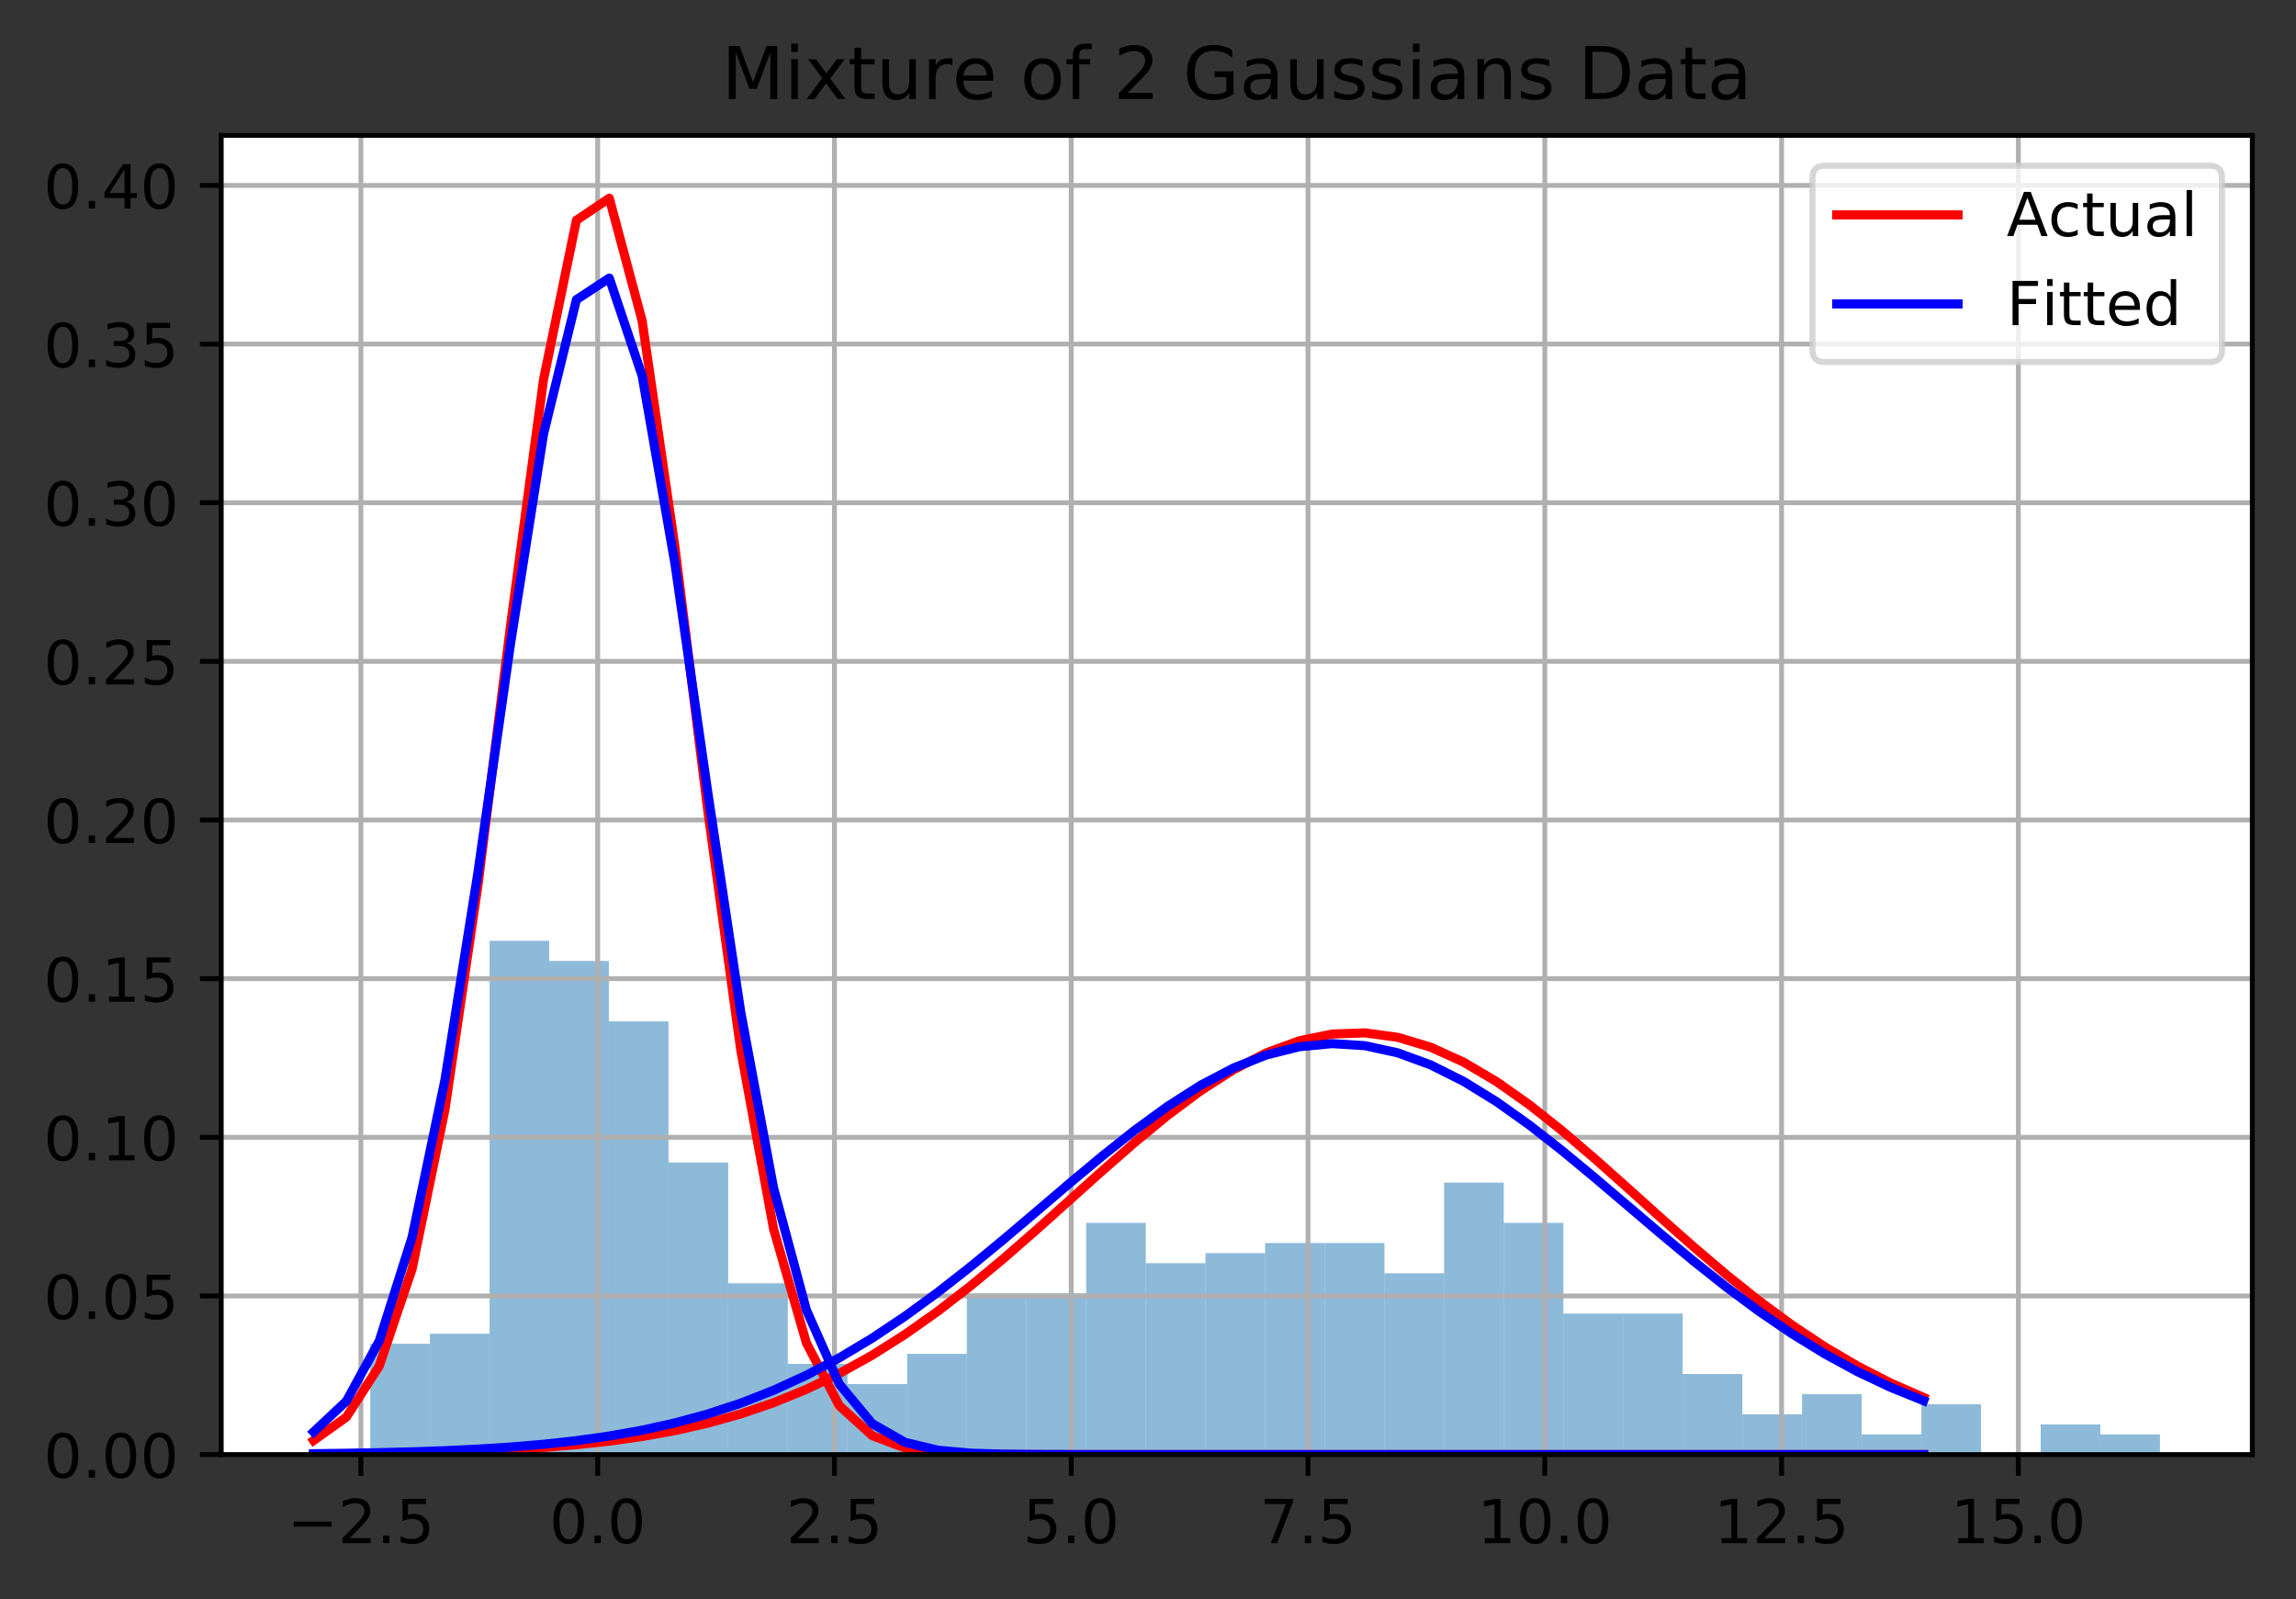 <?xml version="1.0" encoding="utf-8" standalone="no"?>
<!DOCTYPE svg PUBLIC "-//W3C//DTD SVG 1.1//EN"
  "http://www.w3.org/Graphics/SVG/1.1/DTD/svg11.dtd">
<!-- Created with matplotlib (https://matplotlib.org/) -->
<svg height="263.636pt" version="1.1" viewBox="0 0 378.466 263.636" width="378.466pt" xmlns="http://www.w3.org/2000/svg" xmlns:xlink="http://www.w3.org/1999/xlink">
 <rect x="0" y="0" width="378.466" height="263.636" fill="#333333" stroke="none"/>
 <defs>
  <style type="text/css">
*{stroke-linecap:butt;stroke-linejoin:round;white-space:pre;}
  </style>
 </defs>
 <g id="figure_1">
  <g id="patch_1">
   <path d="M 0 263.636 
L 378.466 263.636 
L 378.466 0 
L 0 0 
z
" style="fill:none;"/>
  </g>
  <g id="axes_1">
   <g id="patch_2">
    <path d="M 36.466 239.758 
L 371.266 239.758 
L 371.266 22.318 
L 36.466 22.318 
z
" style="fill:#ffffff;"/>
   </g>
   <g id="patch_3">
    <path clip-path="url(#p52b808e800)" d="M 61.029 239.758 
L 70.863 239.758 
L 70.863 221.492 
L 61.029 221.492 
z
" style="fill:#1f77b4;opacity:0.5;"/>
   </g>
   <g id="patch_4">
    <path clip-path="url(#p52b808e800)" d="M 70.863 239.758 
L 80.697 239.758 
L 80.697 219.831 
L 70.863 219.831 
z
" style="fill:#1f77b4;opacity:0.5;"/>
   </g>
   <g id="patch_5">
    <path clip-path="url(#p52b808e800)" d="M 80.697 239.758 
L 90.531 239.758 
L 90.531 155.069 
L 80.697 155.069 
z
" style="fill:#1f77b4;opacity:0.5;"/>
   </g>
   <g id="patch_6">
    <path clip-path="url(#p52b808e800)" d="M 90.531 239.758 
L 100.365 239.758 
L 100.365 158.39 
L 90.531 158.39 
z
" style="fill:#1f77b4;opacity:0.5;"/>
   </g>
   <g id="patch_7">
    <path clip-path="url(#p52b808e800)" d="M 100.365 239.758 
L 110.199 239.758 
L 110.199 168.354 
L 100.365 168.354 
z
" style="fill:#1f77b4;opacity:0.5;"/>
   </g>
   <g id="patch_8">
    <path clip-path="url(#p52b808e800)" d="M 110.199 239.758 
L 120.033 239.758 
L 120.033 191.602 
L 110.199 191.602 
z
" style="fill:#1f77b4;opacity:0.5;"/>
   </g>
   <g id="patch_9">
    <path clip-path="url(#p52b808e800)" d="M 120.033 239.758 
L 129.867 239.758 
L 129.867 211.528 
L 120.033 211.528 
z
" style="fill:#1f77b4;opacity:0.5;"/>
   </g>
   <g id="patch_10">
    <path clip-path="url(#p52b808e800)" d="M 129.867 239.758 
L 139.701 239.758 
L 139.701 224.813 
L 129.867 224.813 
z
" style="fill:#1f77b4;opacity:0.5;"/>
   </g>
   <g id="patch_11">
    <path clip-path="url(#p52b808e800)" d="M 139.701 239.758 
L 149.535 239.758 
L 149.535 228.134 
L 139.701 228.134 
z
" style="fill:#1f77b4;opacity:0.5;"/>
   </g>
   <g id="patch_12">
    <path clip-path="url(#p52b808e800)" d="M 149.535 239.758 
L 159.368 239.758 
L 159.368 223.152 
L 149.535 223.152 
z
" style="fill:#1f77b4;opacity:0.5;"/>
   </g>
   <g id="patch_13">
    <path clip-path="url(#p52b808e800)" d="M 159.368 239.758 
L 169.202 239.758 
L 169.202 213.189 
L 159.368 213.189 
z
" style="fill:#1f77b4;opacity:0.5;"/>
   </g>
   <g id="patch_14">
    <path clip-path="url(#p52b808e800)" d="M 169.202 239.758 
L 179.036 239.758 
L 179.036 213.189 
L 169.202 213.189 
z
" style="fill:#1f77b4;opacity:0.5;"/>
   </g>
   <g id="patch_15">
    <path clip-path="url(#p52b808e800)" d="M 179.036 239.758 
L 188.87 239.758 
L 188.87 201.565 
L 179.036 201.565 
z
" style="fill:#1f77b4;opacity:0.5;"/>
   </g>
   <g id="patch_16">
    <path clip-path="url(#p52b808e800)" d="M 188.87 239.758 
L 198.704 239.758 
L 198.704 208.207 
L 188.87 208.207 
z
" style="fill:#1f77b4;opacity:0.5;"/>
   </g>
   <g id="patch_17">
    <path clip-path="url(#p52b808e800)" d="M 198.704 239.758 
L 208.538 239.758 
L 208.538 206.547 
L 198.704 206.547 
z
" style="fill:#1f77b4;opacity:0.5;"/>
   </g>
   <g id="patch_18">
    <path clip-path="url(#p52b808e800)" d="M 208.538 239.758 
L 218.372 239.758 
L 218.372 204.886 
L 208.538 204.886 
z
" style="fill:#1f77b4;opacity:0.5;"/>
   </g>
   <g id="patch_19">
    <path clip-path="url(#p52b808e800)" d="M 218.372 239.758 
L 228.206 239.758 
L 228.206 204.886 
L 218.372 204.886 
z
" style="fill:#1f77b4;opacity:0.5;"/>
   </g>
   <g id="patch_20">
    <path clip-path="url(#p52b808e800)" d="M 228.206 239.758 
L 238.04 239.758 
L 238.04 209.868 
L 228.206 209.868 
z
" style="fill:#1f77b4;opacity:0.5;"/>
   </g>
   <g id="patch_21">
    <path clip-path="url(#p52b808e800)" d="M 238.04 239.758 
L 247.874 239.758 
L 247.874 194.923 
L 238.04 194.923 
z
" style="fill:#1f77b4;opacity:0.5;"/>
   </g>
   <g id="patch_22">
    <path clip-path="url(#p52b808e800)" d="M 247.874 239.758 
L 257.708 239.758 
L 257.708 201.565 
L 247.874 201.565 
z
" style="fill:#1f77b4;opacity:0.5;"/>
   </g>
   <g id="patch_23">
    <path clip-path="url(#p52b808e800)" d="M 257.708 239.758 
L 267.542 239.758 
L 267.542 216.51 
L 257.708 216.51 
z
" style="fill:#1f77b4;opacity:0.5;"/>
   </g>
   <g id="patch_24">
    <path clip-path="url(#p52b808e800)" d="M 267.542 239.758 
L 277.376 239.758 
L 277.376 216.51 
L 267.542 216.51 
z
" style="fill:#1f77b4;opacity:0.5;"/>
   </g>
   <g id="patch_25">
    <path clip-path="url(#p52b808e800)" d="M 277.376 239.758 
L 287.21 239.758 
L 287.21 226.474 
L 277.376 226.474 
z
" style="fill:#1f77b4;opacity:0.5;"/>
   </g>
   <g id="patch_26">
    <path clip-path="url(#p52b808e800)" d="M 287.21 239.758 
L 297.044 239.758 
L 297.044 233.116 
L 287.21 233.116 
z
" style="fill:#1f77b4;opacity:0.5;"/>
   </g>
   <g id="patch_27">
    <path clip-path="url(#p52b808e800)" d="M 297.044 239.758 
L 306.878 239.758 
L 306.878 229.795 
L 297.044 229.795 
z
" style="fill:#1f77b4;opacity:0.5;"/>
   </g>
   <g id="patch_28">
    <path clip-path="url(#p52b808e800)" d="M 306.878 239.758 
L 316.712 239.758 
L 316.712 236.437 
L 306.878 236.437 
z
" style="fill:#1f77b4;opacity:0.5;"/>
   </g>
   <g id="patch_29">
    <path clip-path="url(#p52b808e800)" d="M 316.712 239.758 
L 326.546 239.758 
L 326.546 231.455 
L 316.712 231.455 
z
" style="fill:#1f77b4;opacity:0.5;"/>
   </g>
   <g id="patch_30">
    <path clip-path="url(#p52b808e800)" d="M 326.546 239.758 
L 336.38 239.758 
L 336.38 239.758 
L 326.546 239.758 
z
" style="fill:#1f77b4;opacity:0.5;"/>
   </g>
   <g id="patch_31">
    <path clip-path="url(#p52b808e800)" d="M 336.38 239.758 
L 346.213 239.758 
L 346.213 234.776 
L 336.38 234.776 
z
" style="fill:#1f77b4;opacity:0.5;"/>
   </g>
   <g id="patch_32">
    <path clip-path="url(#p52b808e800)" d="M 346.213 239.758 
L 356.047 239.758 
L 356.047 236.437 
L 346.213 236.437 
z
" style="fill:#1f77b4;opacity:0.5;"/>
   </g>
   <g id="matplotlib.axis_1">
    <g id="xtick_1">
     <g id="line2d_1">
      <path clip-path="url(#p52b808e800)" d="M 59.49 239.758 
L 59.49 22.318 
" style="fill:none;stroke:#b0b0b0;stroke-linecap:square;stroke-width:0.8;"/>
     </g>
     <g id="line2d_2">
      <defs>
       <path d="M 0 0 
L 0 3.5 
" id="m0c4f40be15" style="stroke:#000000;stroke-width:0.8;"/>
      </defs>
      <g>
       <use style="stroke:#000000;stroke-width:0.8;" x="59.49" xlink:href="#m0c4f40be15" y="239.758"/>
      </g>
     </g>
     <g id="text_1">
      <!-- −2.5 -->
      <defs>
       <path d="M 10.594 35.5 
L 73.188 35.5 
L 73.188 27.203 
L 10.594 27.203 
z
" id="DejaVuSans-8722"/>
       <path d="M 19.188 8.297 
L 53.609 8.297 
L 53.609 0 
L 7.328 0 
L 7.328 8.297 
Q 12.938 14.109 22.625 23.891 
Q 32.328 33.688 34.812 36.531 
Q 39.547 41.844 41.422 45.531 
Q 43.312 49.219 43.312 52.781 
Q 43.312 58.594 39.234 62.25 
Q 35.156 65.922 28.609 65.922 
Q 23.969 65.922 18.812 64.312 
Q 13.672 62.703 7.812 59.422 
L 7.812 69.391 
Q 13.766 71.781 18.938 73 
Q 24.125 74.219 28.422 74.219 
Q 39.75 74.219 46.484 68.547 
Q 53.219 62.891 53.219 53.422 
Q 53.219 48.922 51.531 44.891 
Q 49.859 40.875 45.406 35.406 
Q 44.188 33.984 37.641 27.219 
Q 31.109 20.453 19.188 8.297 
z
" id="DejaVuSans-50"/>
       <path d="M 10.688 12.406 
L 21 12.406 
L 21 0 
L 10.688 0 
z
" id="DejaVuSans-46"/>
       <path d="M 10.797 72.906 
L 49.516 72.906 
L 49.516 64.594 
L 19.828 64.594 
L 19.828 46.734 
Q 21.969 47.469 24.109 47.828 
Q 26.266 48.188 28.422 48.188 
Q 40.625 48.188 47.75 41.5 
Q 54.891 34.812 54.891 23.391 
Q 54.891 11.625 47.562 5.094 
Q 40.234 -1.422 26.906 -1.422 
Q 22.312 -1.422 17.547 -0.641 
Q 12.797 0.141 7.719 1.703 
L 7.719 11.625 
Q 12.109 9.234 16.797 8.062 
Q 21.484 6.891 26.703 6.891 
Q 35.156 6.891 40.078 11.328 
Q 45.016 15.766 45.016 23.391 
Q 45.016 31 40.078 35.438 
Q 35.156 39.891 26.703 39.891 
Q 22.75 39.891 18.812 39.016 
Q 14.891 38.141 10.797 36.281 
z
" id="DejaVuSans-53"/>
      </defs>
      <g transform="translate(47.348 254.357)scale(0.1 -0.1)">
       <use xlink:href="#DejaVuSans-8722"/>
       <use x="83.789" xlink:href="#DejaVuSans-50"/>
       <use x="147.412" xlink:href="#DejaVuSans-46"/>
       <use x="179.199" xlink:href="#DejaVuSans-53"/>
      </g>
     </g>
    </g>
    <g id="xtick_2">
     <g id="line2d_3">
      <path clip-path="url(#p52b808e800)" d="M 98.52 239.758 
L 98.52 22.318 
" style="fill:none;stroke:#b0b0b0;stroke-linecap:square;stroke-width:0.8;"/>
     </g>
     <g id="line2d_4">
      <g>
       <use style="stroke:#000000;stroke-width:0.8;" x="98.52" xlink:href="#m0c4f40be15" y="239.758"/>
      </g>
     </g>
     <g id="text_2">
      <!-- 0.0 -->
      <defs>
       <path d="M 31.781 66.406 
Q 24.172 66.406 20.328 58.906 
Q 16.5 51.422 16.5 36.375 
Q 16.5 21.391 20.328 13.891 
Q 24.172 6.391 31.781 6.391 
Q 39.453 6.391 43.281 13.891 
Q 47.125 21.391 47.125 36.375 
Q 47.125 51.422 43.281 58.906 
Q 39.453 66.406 31.781 66.406 
z
M 31.781 74.219 
Q 44.047 74.219 50.516 64.516 
Q 56.984 54.828 56.984 36.375 
Q 56.984 17.969 50.516 8.266 
Q 44.047 -1.422 31.781 -1.422 
Q 19.531 -1.422 13.062 8.266 
Q 6.594 17.969 6.594 36.375 
Q 6.594 54.828 13.062 64.516 
Q 19.531 74.219 31.781 74.219 
z
" id="DejaVuSans-48"/>
      </defs>
      <g transform="translate(90.568 254.357)scale(0.1 -0.1)">
       <use xlink:href="#DejaVuSans-48"/>
       <use x="63.623" xlink:href="#DejaVuSans-46"/>
       <use x="95.41" xlink:href="#DejaVuSans-48"/>
      </g>
     </g>
    </g>
    <g id="xtick_3">
     <g id="line2d_5">
      <path clip-path="url(#p52b808e800)" d="M 137.55 239.758 
L 137.55 22.318 
" style="fill:none;stroke:#b0b0b0;stroke-linecap:square;stroke-width:0.8;"/>
     </g>
     <g id="line2d_6">
      <g>
       <use style="stroke:#000000;stroke-width:0.8;" x="137.55" xlink:href="#m0c4f40be15" y="239.758"/>
      </g>
     </g>
     <g id="text_3">
      <!-- 2.5 -->
      <g transform="translate(129.598 254.357)scale(0.1 -0.1)">
       <use xlink:href="#DejaVuSans-50"/>
       <use x="63.623" xlink:href="#DejaVuSans-46"/>
       <use x="95.41" xlink:href="#DejaVuSans-53"/>
      </g>
     </g>
    </g>
    <g id="xtick_4">
     <g id="line2d_7">
      <path clip-path="url(#p52b808e800)" d="M 176.58 239.758 
L 176.58 22.318 
" style="fill:none;stroke:#b0b0b0;stroke-linecap:square;stroke-width:0.8;"/>
     </g>
     <g id="line2d_8">
      <g>
       <use style="stroke:#000000;stroke-width:0.8;" x="176.58" xlink:href="#m0c4f40be15" y="239.758"/>
      </g>
     </g>
     <g id="text_4">
      <!-- 5.0 -->
      <g transform="translate(168.628 254.357)scale(0.1 -0.1)">
       <use xlink:href="#DejaVuSans-53"/>
       <use x="63.623" xlink:href="#DejaVuSans-46"/>
       <use x="95.41" xlink:href="#DejaVuSans-48"/>
      </g>
     </g>
    </g>
    <g id="xtick_5">
     <g id="line2d_9">
      <path clip-path="url(#p52b808e800)" d="M 215.61 239.758 
L 215.61 22.318 
" style="fill:none;stroke:#b0b0b0;stroke-linecap:square;stroke-width:0.8;"/>
     </g>
     <g id="line2d_10">
      <g>
       <use style="stroke:#000000;stroke-width:0.8;" x="215.61" xlink:href="#m0c4f40be15" y="239.758"/>
      </g>
     </g>
     <g id="text_5">
      <!-- 7.5 -->
      <defs>
       <path d="M 8.203 72.906 
L 55.078 72.906 
L 55.078 68.703 
L 28.609 0 
L 18.312 0 
L 43.219 64.594 
L 8.203 64.594 
z
" id="DejaVuSans-55"/>
      </defs>
      <g transform="translate(207.658 254.357)scale(0.1 -0.1)">
       <use xlink:href="#DejaVuSans-55"/>
       <use x="63.623" xlink:href="#DejaVuSans-46"/>
       <use x="95.41" xlink:href="#DejaVuSans-53"/>
      </g>
     </g>
    </g>
    <g id="xtick_6">
     <g id="line2d_11">
      <path clip-path="url(#p52b808e800)" d="M 254.64 239.758 
L 254.64 22.318 
" style="fill:none;stroke:#b0b0b0;stroke-linecap:square;stroke-width:0.8;"/>
     </g>
     <g id="line2d_12">
      <g>
       <use style="stroke:#000000;stroke-width:0.8;" x="254.64" xlink:href="#m0c4f40be15" y="239.758"/>
      </g>
     </g>
     <g id="text_6">
      <!-- 10.0 -->
      <defs>
       <path d="M 12.406 8.297 
L 28.516 8.297 
L 28.516 63.922 
L 10.984 60.406 
L 10.984 69.391 
L 28.422 72.906 
L 38.281 72.906 
L 38.281 8.297 
L 54.391 8.297 
L 54.391 0 
L 12.406 0 
z
" id="DejaVuSans-49"/>
      </defs>
      <g transform="translate(243.507 254.357)scale(0.1 -0.1)">
       <use xlink:href="#DejaVuSans-49"/>
       <use x="63.623" xlink:href="#DejaVuSans-48"/>
       <use x="127.246" xlink:href="#DejaVuSans-46"/>
       <use x="159.033" xlink:href="#DejaVuSans-48"/>
      </g>
     </g>
    </g>
    <g id="xtick_7">
     <g id="line2d_13">
      <path clip-path="url(#p52b808e800)" d="M 293.67 239.758 
L 293.67 22.318 
" style="fill:none;stroke:#b0b0b0;stroke-linecap:square;stroke-width:0.8;"/>
     </g>
     <g id="line2d_14">
      <g>
       <use style="stroke:#000000;stroke-width:0.8;" x="293.67" xlink:href="#m0c4f40be15" y="239.758"/>
      </g>
     </g>
     <g id="text_7">
      <!-- 12.5 -->
      <g transform="translate(282.537 254.357)scale(0.1 -0.1)">
       <use xlink:href="#DejaVuSans-49"/>
       <use x="63.623" xlink:href="#DejaVuSans-50"/>
       <use x="127.246" xlink:href="#DejaVuSans-46"/>
       <use x="159.033" xlink:href="#DejaVuSans-53"/>
      </g>
     </g>
    </g>
    <g id="xtick_8">
     <g id="line2d_15">
      <path clip-path="url(#p52b808e800)" d="M 332.7 239.758 
L 332.7 22.318 
" style="fill:none;stroke:#b0b0b0;stroke-linecap:square;stroke-width:0.8;"/>
     </g>
     <g id="line2d_16">
      <g>
       <use style="stroke:#000000;stroke-width:0.8;" x="332.7" xlink:href="#m0c4f40be15" y="239.758"/>
      </g>
     </g>
     <g id="text_8">
      <!-- 15.0 -->
      <g transform="translate(321.567 254.357)scale(0.1 -0.1)">
       <use xlink:href="#DejaVuSans-49"/>
       <use x="63.623" xlink:href="#DejaVuSans-53"/>
       <use x="127.246" xlink:href="#DejaVuSans-46"/>
       <use x="159.033" xlink:href="#DejaVuSans-48"/>
      </g>
     </g>
    </g>
   </g>
   <g id="matplotlib.axis_2">
    <g id="ytick_1">
     <g id="line2d_17">
      <path clip-path="url(#p52b808e800)" d="M 36.466 239.758 
L 371.266 239.758 
" style="fill:none;stroke:#b0b0b0;stroke-linecap:square;stroke-width:0.8;"/>
     </g>
     <g id="line2d_18">
      <defs>
       <path d="M 0 0 
L -3.5 0 
" id="m147ef80518" style="stroke:#000000;stroke-width:0.8;"/>
      </defs>
      <g>
       <use style="stroke:#000000;stroke-width:0.8;" x="36.466" xlink:href="#m147ef80518" y="239.758"/>
      </g>
     </g>
     <g id="text_9">
      <!-- 0.00 -->
      <g transform="translate(7.2 243.557)scale(0.1 -0.1)">
       <use xlink:href="#DejaVuSans-48"/>
       <use x="63.623" xlink:href="#DejaVuSans-46"/>
       <use x="95.41" xlink:href="#DejaVuSans-48"/>
       <use x="159.033" xlink:href="#DejaVuSans-48"/>
      </g>
     </g>
    </g>
    <g id="ytick_2">
     <g id="line2d_19">
      <path clip-path="url(#p52b808e800)" d="M 36.466 213.608 
L 371.266 213.608 
" style="fill:none;stroke:#b0b0b0;stroke-linecap:square;stroke-width:0.8;"/>
     </g>
     <g id="line2d_20">
      <g>
       <use style="stroke:#000000;stroke-width:0.8;" x="36.466" xlink:href="#m147ef80518" y="213.608"/>
      </g>
     </g>
     <g id="text_10">
      <!-- 0.05 -->
      <g transform="translate(7.2 217.408)scale(0.1 -0.1)">
       <use xlink:href="#DejaVuSans-48"/>
       <use x="63.623" xlink:href="#DejaVuSans-46"/>
       <use x="95.41" xlink:href="#DejaVuSans-48"/>
       <use x="159.033" xlink:href="#DejaVuSans-53"/>
      </g>
     </g>
    </g>
    <g id="ytick_3">
     <g id="line2d_21">
      <path clip-path="url(#p52b808e800)" d="M 36.466 187.459 
L 371.266 187.459 
" style="fill:none;stroke:#b0b0b0;stroke-linecap:square;stroke-width:0.8;"/>
     </g>
     <g id="line2d_22">
      <g>
       <use style="stroke:#000000;stroke-width:0.8;" x="36.466" xlink:href="#m147ef80518" y="187.459"/>
      </g>
     </g>
     <g id="text_11">
      <!-- 0.10 -->
      <g transform="translate(7.2 191.258)scale(0.1 -0.1)">
       <use xlink:href="#DejaVuSans-48"/>
       <use x="63.623" xlink:href="#DejaVuSans-46"/>
       <use x="95.41" xlink:href="#DejaVuSans-49"/>
       <use x="159.033" xlink:href="#DejaVuSans-48"/>
      </g>
     </g>
    </g>
    <g id="ytick_4">
     <g id="line2d_23">
      <path clip-path="url(#p52b808e800)" d="M 36.466 161.309 
L 371.266 161.309 
" style="fill:none;stroke:#b0b0b0;stroke-linecap:square;stroke-width:0.8;"/>
     </g>
     <g id="line2d_24">
      <g>
       <use style="stroke:#000000;stroke-width:0.8;" x="36.466" xlink:href="#m147ef80518" y="161.309"/>
      </g>
     </g>
     <g id="text_12">
      <!-- 0.15 -->
      <g transform="translate(7.2 165.108)scale(0.1 -0.1)">
       <use xlink:href="#DejaVuSans-48"/>
       <use x="63.623" xlink:href="#DejaVuSans-46"/>
       <use x="95.41" xlink:href="#DejaVuSans-49"/>
       <use x="159.033" xlink:href="#DejaVuSans-53"/>
      </g>
     </g>
    </g>
    <g id="ytick_5">
     <g id="line2d_25">
      <path clip-path="url(#p52b808e800)" d="M 36.466 135.16 
L 371.266 135.16 
" style="fill:none;stroke:#b0b0b0;stroke-linecap:square;stroke-width:0.8;"/>
     </g>
     <g id="line2d_26">
      <g>
       <use style="stroke:#000000;stroke-width:0.8;" x="36.466" xlink:href="#m147ef80518" y="135.16"/>
      </g>
     </g>
     <g id="text_13">
      <!-- 0.20 -->
      <g transform="translate(7.2 138.959)scale(0.1 -0.1)">
       <use xlink:href="#DejaVuSans-48"/>
       <use x="63.623" xlink:href="#DejaVuSans-46"/>
       <use x="95.41" xlink:href="#DejaVuSans-50"/>
       <use x="159.033" xlink:href="#DejaVuSans-48"/>
      </g>
     </g>
    </g>
    <g id="ytick_6">
     <g id="line2d_27">
      <path clip-path="url(#p52b808e800)" d="M 36.466 109.01 
L 371.266 109.01 
" style="fill:none;stroke:#b0b0b0;stroke-linecap:square;stroke-width:0.8;"/>
     </g>
     <g id="line2d_28">
      <g>
       <use style="stroke:#000000;stroke-width:0.8;" x="36.466" xlink:href="#m147ef80518" y="109.01"/>
      </g>
     </g>
     <g id="text_14">
      <!-- 0.25 -->
      <g transform="translate(7.2 112.809)scale(0.1 -0.1)">
       <use xlink:href="#DejaVuSans-48"/>
       <use x="63.623" xlink:href="#DejaVuSans-46"/>
       <use x="95.41" xlink:href="#DejaVuSans-50"/>
       <use x="159.033" xlink:href="#DejaVuSans-53"/>
      </g>
     </g>
    </g>
    <g id="ytick_7">
     <g id="line2d_29">
      <path clip-path="url(#p52b808e800)" d="M 36.466 82.86 
L 371.266 82.86 
" style="fill:none;stroke:#b0b0b0;stroke-linecap:square;stroke-width:0.8;"/>
     </g>
     <g id="line2d_30">
      <g>
       <use style="stroke:#000000;stroke-width:0.8;" x="36.466" xlink:href="#m147ef80518" y="82.86"/>
      </g>
     </g>
     <g id="text_15">
      <!-- 0.30 -->
      <defs>
       <path d="M 40.578 39.312 
Q 47.656 37.797 51.625 33 
Q 55.609 28.219 55.609 21.188 
Q 55.609 10.406 48.188 4.484 
Q 40.766 -1.422 27.094 -1.422 
Q 22.516 -1.422 17.656 -0.516 
Q 12.797 0.391 7.625 2.203 
L 7.625 11.719 
Q 11.719 9.328 16.594 8.109 
Q 21.484 6.891 26.812 6.891 
Q 36.078 6.891 40.938 10.547 
Q 45.797 14.203 45.797 21.188 
Q 45.797 27.641 41.281 31.266 
Q 36.766 34.906 28.719 34.906 
L 20.219 34.906 
L 20.219 43.016 
L 29.109 43.016 
Q 36.375 43.016 40.234 45.922 
Q 44.094 48.828 44.094 54.297 
Q 44.094 59.906 40.109 62.906 
Q 36.141 65.922 28.719 65.922 
Q 24.656 65.922 20.016 65.031 
Q 15.375 64.156 9.812 62.312 
L 9.812 71.094 
Q 15.438 72.656 20.344 73.438 
Q 25.25 74.219 29.594 74.219 
Q 40.828 74.219 47.359 69.109 
Q 53.906 64.016 53.906 55.328 
Q 53.906 49.266 50.438 45.094 
Q 46.969 40.922 40.578 39.312 
z
" id="DejaVuSans-51"/>
      </defs>
      <g transform="translate(7.2 86.659)scale(0.1 -0.1)">
       <use xlink:href="#DejaVuSans-48"/>
       <use x="63.623" xlink:href="#DejaVuSans-46"/>
       <use x="95.41" xlink:href="#DejaVuSans-51"/>
       <use x="159.033" xlink:href="#DejaVuSans-48"/>
      </g>
     </g>
    </g>
    <g id="ytick_8">
     <g id="line2d_31">
      <path clip-path="url(#p52b808e800)" d="M 36.466 56.711 
L 371.266 56.711 
" style="fill:none;stroke:#b0b0b0;stroke-linecap:square;stroke-width:0.8;"/>
     </g>
     <g id="line2d_32">
      <g>
       <use style="stroke:#000000;stroke-width:0.8;" x="36.466" xlink:href="#m147ef80518" y="56.711"/>
      </g>
     </g>
     <g id="text_16">
      <!-- 0.35 -->
      <g transform="translate(7.2 60.51)scale(0.1 -0.1)">
       <use xlink:href="#DejaVuSans-48"/>
       <use x="63.623" xlink:href="#DejaVuSans-46"/>
       <use x="95.41" xlink:href="#DejaVuSans-51"/>
       <use x="159.033" xlink:href="#DejaVuSans-53"/>
      </g>
     </g>
    </g>
    <g id="ytick_9">
     <g id="line2d_33">
      <path clip-path="url(#p52b808e800)" d="M 36.466 30.561 
L 371.266 30.561 
" style="fill:none;stroke:#b0b0b0;stroke-linecap:square;stroke-width:0.8;"/>
     </g>
     <g id="line2d_34">
      <g>
       <use style="stroke:#000000;stroke-width:0.8;" x="36.466" xlink:href="#m147ef80518" y="30.561"/>
      </g>
     </g>
     <g id="text_17">
      <!-- 0.40 -->
      <defs>
       <path d="M 37.797 64.312 
L 12.891 25.391 
L 37.797 25.391 
z
M 35.203 72.906 
L 47.609 72.906 
L 47.609 25.391 
L 58.016 25.391 
L 58.016 17.188 
L 47.609 17.188 
L 47.609 0 
L 37.797 0 
L 37.797 17.188 
L 4.891 17.188 
L 4.891 26.703 
z
" id="DejaVuSans-52"/>
      </defs>
      <g transform="translate(7.2 34.36)scale(0.1 -0.1)">
       <use xlink:href="#DejaVuSans-48"/>
       <use x="63.623" xlink:href="#DejaVuSans-46"/>
       <use x="95.41" xlink:href="#DejaVuSans-52"/>
       <use x="159.033" xlink:href="#DejaVuSans-48"/>
      </g>
     </g>
    </g>
   </g>
   <g id="line2d_35">
    <path clip-path="url(#p52b808e800)" d="M 51.684 237.44 
L 57.1 233.578 
L 62.517 225.151 
L 67.933 209.145 
L 73.349 182.877 
L 78.766 146.055 
L 84.182 102.902 
L 89.599 62.543 
L 95.015 36.306 
L 100.432 32.672 
L 105.848 52.878 
L 111.264 90.237 
L 116.681 133.695 
L 122.097 173.054 
L 127.514 202.564 
L 132.93 221.371 
L 138.346 231.699 
L 143.763 236.627 
L 149.179 238.679 
L 154.596 239.429 
L 160.012 239.669 
L 165.429 239.737 
L 170.845 239.754 
L 176.261 239.757 
L 181.678 239.758 
L 187.094 239.758 
L 192.511 239.758 
L 197.927 239.758 
L 203.343 239.758 
L 208.76 239.758 
L 214.176 239.758 
L 219.593 239.758 
L 225.009 239.758 
L 230.426 239.758 
L 235.842 239.758 
L 241.258 239.758 
L 246.675 239.758 
L 252.091 239.758 
L 257.508 239.758 
L 262.924 239.758 
L 268.34 239.758 
L 273.757 239.758 
L 279.173 239.758 
L 284.59 239.758 
L 290.006 239.758 
L 295.422 239.758 
L 300.839 239.758 
L 306.255 239.758 
L 311.672 239.758 
L 317.088 239.758 
" style="fill:none;stroke:#ff0000;stroke-linecap:square;stroke-width:1.5;"/>
   </g>
   <g id="line2d_36">
    <path clip-path="url(#p52b808e800)" d="M 51.684 239.674 
L 57.1 239.631 
L 62.517 239.568 
L 67.933 239.477 
L 73.349 239.348 
L 78.766 239.168 
L 84.182 238.92 
L 89.599 238.584 
L 95.015 238.135 
L 100.432 237.545 
L 105.848 236.78 
L 111.264 235.803 
L 116.681 234.576 
L 122.097 233.058 
L 127.514 231.211 
L 132.93 228.999 
L 138.346 226.395 
L 143.763 223.381 
L 149.179 219.955 
L 154.596 216.129 
L 160.012 211.939 
L 165.429 207.442 
L 170.845 202.715 
L 176.261 197.862 
L 181.678 193.002 
L 187.094 188.272 
L 192.511 183.817 
L 197.927 179.783 
L 203.343 176.313 
L 208.76 173.533 
L 214.176 171.55 
L 219.593 170.441 
L 225.009 170.25 
L 230.426 170.985 
L 235.842 172.615 
L 241.258 175.078 
L 246.675 178.278 
L 252.091 182.096 
L 257.508 186.396 
L 262.924 191.031 
L 268.34 195.854 
L 273.757 200.726 
L 279.173 205.518 
L 284.59 210.121 
L 290.006 214.445 
L 295.422 218.426 
L 300.839 222.02 
L 306.255 225.204 
L 311.672 227.976 
L 317.088 230.346 
" style="fill:none;stroke:#ff0000;stroke-linecap:square;stroke-width:1.5;"/>
   </g>
   <g id="line2d_37">
    <path clip-path="url(#p52b808e800)" d="M 51.684 236.029 
L 57.1 230.949 
L 62.517 221.026 
L 67.933 203.902 
L 73.349 177.973 
L 78.766 143.917 
L 84.182 105.927 
L 89.599 71.528 
L 95.015 49.39 
L 100.432 45.838 
L 105.848 61.932 
L 111.264 92.964 
L 116.681 130.673 
L 122.097 166.785 
L 127.514 195.814 
L 132.93 215.936 
L 138.346 228.133 
L 143.763 234.651 
L 149.179 237.739 
L 154.596 239.039 
L 160.012 239.528 
L 165.429 239.692 
L 170.845 239.741 
L 176.261 239.754 
L 181.678 239.757 
L 187.094 239.758 
L 192.511 239.758 
L 197.927 239.758 
L 203.343 239.758 
L 208.76 239.758 
L 214.176 239.758 
L 219.593 239.758 
L 225.009 239.758 
L 230.426 239.758 
L 235.842 239.758 
L 241.258 239.758 
L 246.675 239.758 
L 252.091 239.758 
L 257.508 239.758 
L 262.924 239.758 
L 268.34 239.758 
L 273.757 239.758 
L 279.173 239.758 
L 284.59 239.758 
L 290.006 239.758 
L 295.422 239.758 
L 300.839 239.758 
L 306.255 239.758 
L 311.672 239.758 
L 317.088 239.758 
" style="fill:none;stroke:#0000ff;stroke-linecap:square;stroke-width:1.5;"/>
   </g>
   <g id="line2d_38">
    <path clip-path="url(#p52b808e800)" d="M 51.684 239.612 
L 57.1 239.542 
L 62.517 239.444 
L 67.933 239.306 
L 73.349 239.116 
L 78.766 238.859 
L 84.182 238.514 
L 89.599 238.058 
L 95.015 237.464 
L 100.432 236.703 
L 105.848 235.739 
L 111.264 234.538 
L 116.681 233.065 
L 122.097 231.283 
L 127.514 229.162 
L 132.93 226.678 
L 138.346 223.815 
L 143.763 220.57 
L 149.179 216.955 
L 154.596 213.002 
L 160.012 208.759 
L 165.429 204.296 
L 170.845 199.702 
L 176.261 195.084 
L 181.678 190.561 
L 187.094 186.263 
L 192.511 182.323 
L 197.927 178.871 
L 203.343 176.025 
L 208.76 173.887 
L 214.176 172.535 
L 219.593 172.021 
L 225.009 172.363 
L 230.426 173.549 
L 235.842 175.535 
L 241.258 178.246 
L 246.675 181.586 
L 252.091 185.438 
L 257.508 189.674 
L 262.924 194.162 
L 268.34 198.772 
L 273.757 203.379 
L 279.173 207.876 
L 284.59 212.17 
L 290.006 216.186 
L 295.422 219.871 
L 300.839 223.192 
L 306.255 226.133 
L 311.672 228.692 
L 317.088 230.884 
" style="fill:none;stroke:#0000ff;stroke-linecap:square;stroke-width:1.5;"/>
   </g>
   <g id="patch_33">
    <path d="M 36.466 239.758 
L 36.466 22.318 
" style="fill:none;stroke:#000000;stroke-linecap:square;stroke-linejoin:miter;stroke-width:0.8;"/>
   </g>
   <g id="patch_34">
    <path d="M 371.266 239.758 
L 371.266 22.318 
" style="fill:none;stroke:#000000;stroke-linecap:square;stroke-linejoin:miter;stroke-width:0.8;"/>
   </g>
   <g id="patch_35">
    <path d="M 36.466 239.758 
L 371.266 239.758 
" style="fill:none;stroke:#000000;stroke-linecap:square;stroke-linejoin:miter;stroke-width:0.8;"/>
   </g>
   <g id="patch_36">
    <path d="M 36.466 22.318 
L 371.266 22.318 
" style="fill:none;stroke:#000000;stroke-linecap:square;stroke-linejoin:miter;stroke-width:0.8;"/>
   </g>
   <g id="text_18">
    <!-- Mixture of 2 Gaussians Data -->
    <defs>
     <path d="M 9.812 72.906 
L 24.516 72.906 
L 43.109 23.297 
L 61.812 72.906 
L 76.516 72.906 
L 76.516 0 
L 66.891 0 
L 66.891 64.016 
L 48.094 14.016 
L 38.188 14.016 
L 19.391 64.016 
L 19.391 0 
L 9.812 0 
z
" id="DejaVuSans-77"/>
     <path d="M 9.422 54.688 
L 18.406 54.688 
L 18.406 0 
L 9.422 0 
z
M 9.422 75.984 
L 18.406 75.984 
L 18.406 64.594 
L 9.422 64.594 
z
" id="DejaVuSans-105"/>
     <path d="M 54.891 54.688 
L 35.109 28.078 
L 55.906 0 
L 45.312 0 
L 29.391 21.484 
L 13.484 0 
L 2.875 0 
L 24.125 28.609 
L 4.688 54.688 
L 15.281 54.688 
L 29.781 35.203 
L 44.281 54.688 
z
" id="DejaVuSans-120"/>
     <path d="M 18.312 70.219 
L 18.312 54.688 
L 36.812 54.688 
L 36.812 47.703 
L 18.312 47.703 
L 18.312 18.016 
Q 18.312 11.328 20.141 9.422 
Q 21.969 7.516 27.594 7.516 
L 36.812 7.516 
L 36.812 0 
L 27.594 0 
Q 17.188 0 13.234 3.875 
Q 9.281 7.766 9.281 18.016 
L 9.281 47.703 
L 2.688 47.703 
L 2.688 54.688 
L 9.281 54.688 
L 9.281 70.219 
z
" id="DejaVuSans-116"/>
     <path d="M 8.5 21.578 
L 8.5 54.688 
L 17.484 54.688 
L 17.484 21.922 
Q 17.484 14.156 20.5 10.266 
Q 23.531 6.391 29.594 6.391 
Q 36.859 6.391 41.078 11.031 
Q 45.312 15.672 45.312 23.688 
L 45.312 54.688 
L 54.297 54.688 
L 54.297 0 
L 45.312 0 
L 45.312 8.406 
Q 42.047 3.422 37.719 1 
Q 33.406 -1.422 27.688 -1.422 
Q 18.266 -1.422 13.375 4.438 
Q 8.5 10.297 8.5 21.578 
z
M 31.109 56 
z
" id="DejaVuSans-117"/>
     <path d="M 41.109 46.297 
Q 39.594 47.172 37.812 47.578 
Q 36.031 48 33.891 48 
Q 26.266 48 22.188 43.047 
Q 18.109 38.094 18.109 28.812 
L 18.109 0 
L 9.078 0 
L 9.078 54.688 
L 18.109 54.688 
L 18.109 46.188 
Q 20.953 51.172 25.484 53.578 
Q 30.031 56 36.531 56 
Q 37.453 56 38.578 55.875 
Q 39.703 55.766 41.062 55.516 
z
" id="DejaVuSans-114"/>
     <path d="M 56.203 29.594 
L 56.203 25.203 
L 14.891 25.203 
Q 15.484 15.922 20.484 11.062 
Q 25.484 6.203 34.422 6.203 
Q 39.594 6.203 44.453 7.469 
Q 49.312 8.734 54.109 11.281 
L 54.109 2.781 
Q 49.266 0.734 44.188 -0.344 
Q 39.109 -1.422 33.891 -1.422 
Q 20.797 -1.422 13.156 6.188 
Q 5.516 13.812 5.516 26.812 
Q 5.516 40.234 12.766 48.109 
Q 20.016 56 32.328 56 
Q 43.359 56 49.781 48.891 
Q 56.203 41.797 56.203 29.594 
z
M 47.219 32.234 
Q 47.125 39.594 43.094 43.984 
Q 39.062 48.391 32.422 48.391 
Q 24.906 48.391 20.391 44.141 
Q 15.875 39.891 15.188 32.172 
z
" id="DejaVuSans-101"/>
     <path id="DejaVuSans-32"/>
     <path d="M 30.609 48.391 
Q 23.391 48.391 19.188 42.75 
Q 14.984 37.109 14.984 27.297 
Q 14.984 17.484 19.156 11.844 
Q 23.344 6.203 30.609 6.203 
Q 37.797 6.203 41.984 11.859 
Q 46.188 17.531 46.188 27.297 
Q 46.188 37.016 41.984 42.703 
Q 37.797 48.391 30.609 48.391 
z
M 30.609 56 
Q 42.328 56 49.016 48.375 
Q 55.719 40.766 55.719 27.297 
Q 55.719 13.875 49.016 6.219 
Q 42.328 -1.422 30.609 -1.422 
Q 18.844 -1.422 12.172 6.219 
Q 5.516 13.875 5.516 27.297 
Q 5.516 40.766 12.172 48.375 
Q 18.844 56 30.609 56 
z
" id="DejaVuSans-111"/>
     <path d="M 37.109 75.984 
L 37.109 68.5 
L 28.516 68.5 
Q 23.688 68.5 21.797 66.547 
Q 19.922 64.594 19.922 59.516 
L 19.922 54.688 
L 34.719 54.688 
L 34.719 47.703 
L 19.922 47.703 
L 19.922 0 
L 10.891 0 
L 10.891 47.703 
L 2.297 47.703 
L 2.297 54.688 
L 10.891 54.688 
L 10.891 58.5 
Q 10.891 67.625 15.141 71.797 
Q 19.391 75.984 28.609 75.984 
z
" id="DejaVuSans-102"/>
     <path d="M 59.516 10.406 
L 59.516 29.984 
L 43.406 29.984 
L 43.406 38.094 
L 69.281 38.094 
L 69.281 6.781 
Q 63.578 2.734 56.688 0.656 
Q 49.812 -1.422 42 -1.422 
Q 24.906 -1.422 15.25 8.562 
Q 5.609 18.562 5.609 36.375 
Q 5.609 54.25 15.25 64.234 
Q 24.906 74.219 42 74.219 
Q 49.125 74.219 55.547 72.453 
Q 61.969 70.703 67.391 67.281 
L 67.391 56.781 
Q 61.922 61.422 55.766 63.766 
Q 49.609 66.109 42.828 66.109 
Q 29.438 66.109 22.719 58.641 
Q 16.016 51.172 16.016 36.375 
Q 16.016 21.625 22.719 14.156 
Q 29.438 6.688 42.828 6.688 
Q 48.047 6.688 52.141 7.594 
Q 56.25 8.5 59.516 10.406 
z
" id="DejaVuSans-71"/>
     <path d="M 34.281 27.484 
Q 23.391 27.484 19.188 25 
Q 14.984 22.516 14.984 16.5 
Q 14.984 11.719 18.141 8.906 
Q 21.297 6.109 26.703 6.109 
Q 34.188 6.109 38.703 11.406 
Q 43.219 16.703 43.219 25.484 
L 43.219 27.484 
z
M 52.203 31.203 
L 52.203 0 
L 43.219 0 
L 43.219 8.297 
Q 40.141 3.328 35.547 0.953 
Q 30.953 -1.422 24.312 -1.422 
Q 15.922 -1.422 10.953 3.297 
Q 6 8.016 6 15.922 
Q 6 25.141 12.172 29.828 
Q 18.359 34.516 30.609 34.516 
L 43.219 34.516 
L 43.219 35.406 
Q 43.219 41.609 39.141 45 
Q 35.062 48.391 27.688 48.391 
Q 23 48.391 18.547 47.266 
Q 14.109 46.141 10.016 43.891 
L 10.016 52.203 
Q 14.938 54.109 19.578 55.047 
Q 24.219 56 28.609 56 
Q 40.484 56 46.344 49.844 
Q 52.203 43.703 52.203 31.203 
z
" id="DejaVuSans-97"/>
     <path d="M 44.281 53.078 
L 44.281 44.578 
Q 40.484 46.531 36.375 47.5 
Q 32.281 48.484 27.875 48.484 
Q 21.188 48.484 17.844 46.438 
Q 14.5 44.391 14.5 40.281 
Q 14.5 37.156 16.891 35.375 
Q 19.281 33.594 26.516 31.984 
L 29.594 31.297 
Q 39.156 29.25 43.188 25.516 
Q 47.219 21.781 47.219 15.094 
Q 47.219 7.469 41.188 3.016 
Q 35.156 -1.422 24.609 -1.422 
Q 20.219 -1.422 15.453 -0.562 
Q 10.688 0.297 5.422 2 
L 5.422 11.281 
Q 10.406 8.688 15.234 7.391 
Q 20.062 6.109 24.812 6.109 
Q 31.156 6.109 34.562 8.281 
Q 37.984 10.453 37.984 14.406 
Q 37.984 18.062 35.516 20.016 
Q 33.062 21.969 24.703 23.781 
L 21.578 24.516 
Q 13.234 26.266 9.516 29.906 
Q 5.812 33.547 5.812 39.891 
Q 5.812 47.609 11.281 51.797 
Q 16.75 56 26.812 56 
Q 31.781 56 36.172 55.266 
Q 40.578 54.547 44.281 53.078 
z
" id="DejaVuSans-115"/>
     <path d="M 54.891 33.016 
L 54.891 0 
L 45.906 0 
L 45.906 32.719 
Q 45.906 40.484 42.875 44.328 
Q 39.844 48.188 33.797 48.188 
Q 26.516 48.188 22.312 43.547 
Q 18.109 38.922 18.109 30.906 
L 18.109 0 
L 9.078 0 
L 9.078 54.688 
L 18.109 54.688 
L 18.109 46.188 
Q 21.344 51.125 25.703 53.562 
Q 30.078 56 35.797 56 
Q 45.219 56 50.047 50.172 
Q 54.891 44.344 54.891 33.016 
z
" id="DejaVuSans-110"/>
     <path d="M 19.672 64.797 
L 19.672 8.109 
L 31.594 8.109 
Q 46.688 8.109 53.688 14.938 
Q 60.688 21.781 60.688 36.531 
Q 60.688 51.172 53.688 57.984 
Q 46.688 64.797 31.594 64.797 
z
M 9.812 72.906 
L 30.078 72.906 
Q 51.266 72.906 61.172 64.094 
Q 71.094 55.281 71.094 36.531 
Q 71.094 17.672 61.125 8.828 
Q 51.172 0 30.078 0 
L 9.812 0 
z
" id="DejaVuSans-68"/>
    </defs>
    <g transform="translate(118.953 16.318)scale(0.12 -0.12)">
     <use xlink:href="#DejaVuSans-77"/>
     <use x="86.279" xlink:href="#DejaVuSans-105"/>
     <use x="114.062" xlink:href="#DejaVuSans-120"/>
     <use x="173.242" xlink:href="#DejaVuSans-116"/>
     <use x="212.451" xlink:href="#DejaVuSans-117"/>
     <use x="275.83" xlink:href="#DejaVuSans-114"/>
     <use x="316.912" xlink:href="#DejaVuSans-101"/>
     <use x="378.436" xlink:href="#DejaVuSans-32"/>
     <use x="410.223" xlink:href="#DejaVuSans-111"/>
     <use x="471.404" xlink:href="#DejaVuSans-102"/>
     <use x="506.609" xlink:href="#DejaVuSans-32"/>
     <use x="538.396" xlink:href="#DejaVuSans-50"/>
     <use x="602.02" xlink:href="#DejaVuSans-32"/>
     <use x="633.807" xlink:href="#DejaVuSans-71"/>
     <use x="711.297" xlink:href="#DejaVuSans-97"/>
     <use x="772.576" xlink:href="#DejaVuSans-117"/>
     <use x="835.955" xlink:href="#DejaVuSans-115"/>
     <use x="888.055" xlink:href="#DejaVuSans-115"/>
     <use x="940.154" xlink:href="#DejaVuSans-105"/>
     <use x="967.938" xlink:href="#DejaVuSans-97"/>
     <use x="1029.217" xlink:href="#DejaVuSans-110"/>
     <use x="1092.596" xlink:href="#DejaVuSans-115"/>
     <use x="1144.695" xlink:href="#DejaVuSans-32"/>
     <use x="1176.482" xlink:href="#DejaVuSans-68"/>
     <use x="1253.484" xlink:href="#DejaVuSans-97"/>
     <use x="1314.764" xlink:href="#DejaVuSans-116"/>
     <use x="1353.973" xlink:href="#DejaVuSans-97"/>
    </g>
   </g>
   <g id="legend_1">
    <g id="patch_37">
     <path d="M 300.764 59.674 
L 364.266 59.674 
Q 366.266 59.674 366.266 57.674 
L 366.266 29.318 
Q 366.266 27.318 364.266 27.318 
L 300.764 27.318 
Q 298.764 27.318 298.764 29.318 
L 298.764 57.674 
Q 298.764 59.674 300.764 59.674 
z
" style="fill:#ffffff;opacity:0.8;stroke:#cccccc;stroke-linejoin:miter;"/>
    </g>
    <g id="line2d_39">
     <path d="M 302.764 35.417 
L 322.764 35.417 
" style="fill:none;stroke:#ff0000;stroke-linecap:square;stroke-width:1.5;"/>
    </g>
    <g id="line2d_40"/>
    <g id="text_19">
     <!-- Actual -->
     <defs>
      <path d="M 34.188 63.188 
L 20.797 26.906 
L 47.609 26.906 
z
M 28.609 72.906 
L 39.797 72.906 
L 67.578 0 
L 57.328 0 
L 50.688 18.703 
L 17.828 18.703 
L 11.188 0 
L 0.781 0 
z
" id="DejaVuSans-65"/>
      <path d="M 48.781 52.594 
L 48.781 44.188 
Q 44.969 46.297 41.141 47.344 
Q 37.312 48.391 33.406 48.391 
Q 24.656 48.391 19.812 42.844 
Q 14.984 37.312 14.984 27.297 
Q 14.984 17.281 19.812 11.734 
Q 24.656 6.203 33.406 6.203 
Q 37.312 6.203 41.141 7.25 
Q 44.969 8.297 48.781 10.406 
L 48.781 2.094 
Q 45.016 0.344 40.984 -0.531 
Q 36.969 -1.422 32.422 -1.422 
Q 20.062 -1.422 12.781 6.344 
Q 5.516 14.109 5.516 27.297 
Q 5.516 40.672 12.859 48.328 
Q 20.219 56 33.016 56 
Q 37.156 56 41.109 55.141 
Q 45.062 54.297 48.781 52.594 
z
" id="DejaVuSans-99"/>
      <path d="M 9.422 75.984 
L 18.406 75.984 
L 18.406 0 
L 9.422 0 
z
" id="DejaVuSans-108"/>
     </defs>
     <g transform="translate(330.764 38.917)scale(0.1 -0.1)">
      <use xlink:href="#DejaVuSans-65"/>
      <use x="68.393" xlink:href="#DejaVuSans-99"/>
      <use x="123.373" xlink:href="#DejaVuSans-116"/>
      <use x="162.582" xlink:href="#DejaVuSans-117"/>
      <use x="225.961" xlink:href="#DejaVuSans-97"/>
      <use x="287.24" xlink:href="#DejaVuSans-108"/>
     </g>
    </g>
    <g id="line2d_41">
     <path d="M 302.764 50.095 
L 322.764 50.095 
" style="fill:none;stroke:#0000ff;stroke-linecap:square;stroke-width:1.5;"/>
    </g>
    <g id="line2d_42"/>
    <g id="text_20">
     <!-- Fitted -->
     <defs>
      <path d="M 9.812 72.906 
L 51.703 72.906 
L 51.703 64.594 
L 19.672 64.594 
L 19.672 43.109 
L 48.578 43.109 
L 48.578 34.812 
L 19.672 34.812 
L 19.672 0 
L 9.812 0 
z
" id="DejaVuSans-70"/>
      <path d="M 45.406 46.391 
L 45.406 75.984 
L 54.391 75.984 
L 54.391 0 
L 45.406 0 
L 45.406 8.203 
Q 42.578 3.328 38.25 0.953 
Q 33.938 -1.422 27.875 -1.422 
Q 17.969 -1.422 11.734 6.484 
Q 5.516 14.406 5.516 27.297 
Q 5.516 40.188 11.734 48.094 
Q 17.969 56 27.875 56 
Q 33.938 56 38.25 53.625 
Q 42.578 51.266 45.406 46.391 
z
M 14.797 27.297 
Q 14.797 17.391 18.875 11.75 
Q 22.953 6.109 30.078 6.109 
Q 37.203 6.109 41.297 11.75 
Q 45.406 17.391 45.406 27.297 
Q 45.406 37.203 41.297 42.844 
Q 37.203 48.484 30.078 48.484 
Q 22.953 48.484 18.875 42.844 
Q 14.797 37.203 14.797 27.297 
z
" id="DejaVuSans-100"/>
     </defs>
     <g transform="translate(330.764 53.595)scale(0.1 -0.1)">
      <use xlink:href="#DejaVuSans-70"/>
      <use x="57.41" xlink:href="#DejaVuSans-105"/>
      <use x="85.193" xlink:href="#DejaVuSans-116"/>
      <use x="124.402" xlink:href="#DejaVuSans-116"/>
      <use x="163.611" xlink:href="#DejaVuSans-101"/>
      <use x="225.135" xlink:href="#DejaVuSans-100"/>
     </g>
    </g>
   </g>
  </g>
 </g>
 <defs>
  <clipPath id="p52b808e800">
   <rect height="217.44" width="334.8" x="36.466" y="22.318"/>
  </clipPath>
 </defs>
</svg>
